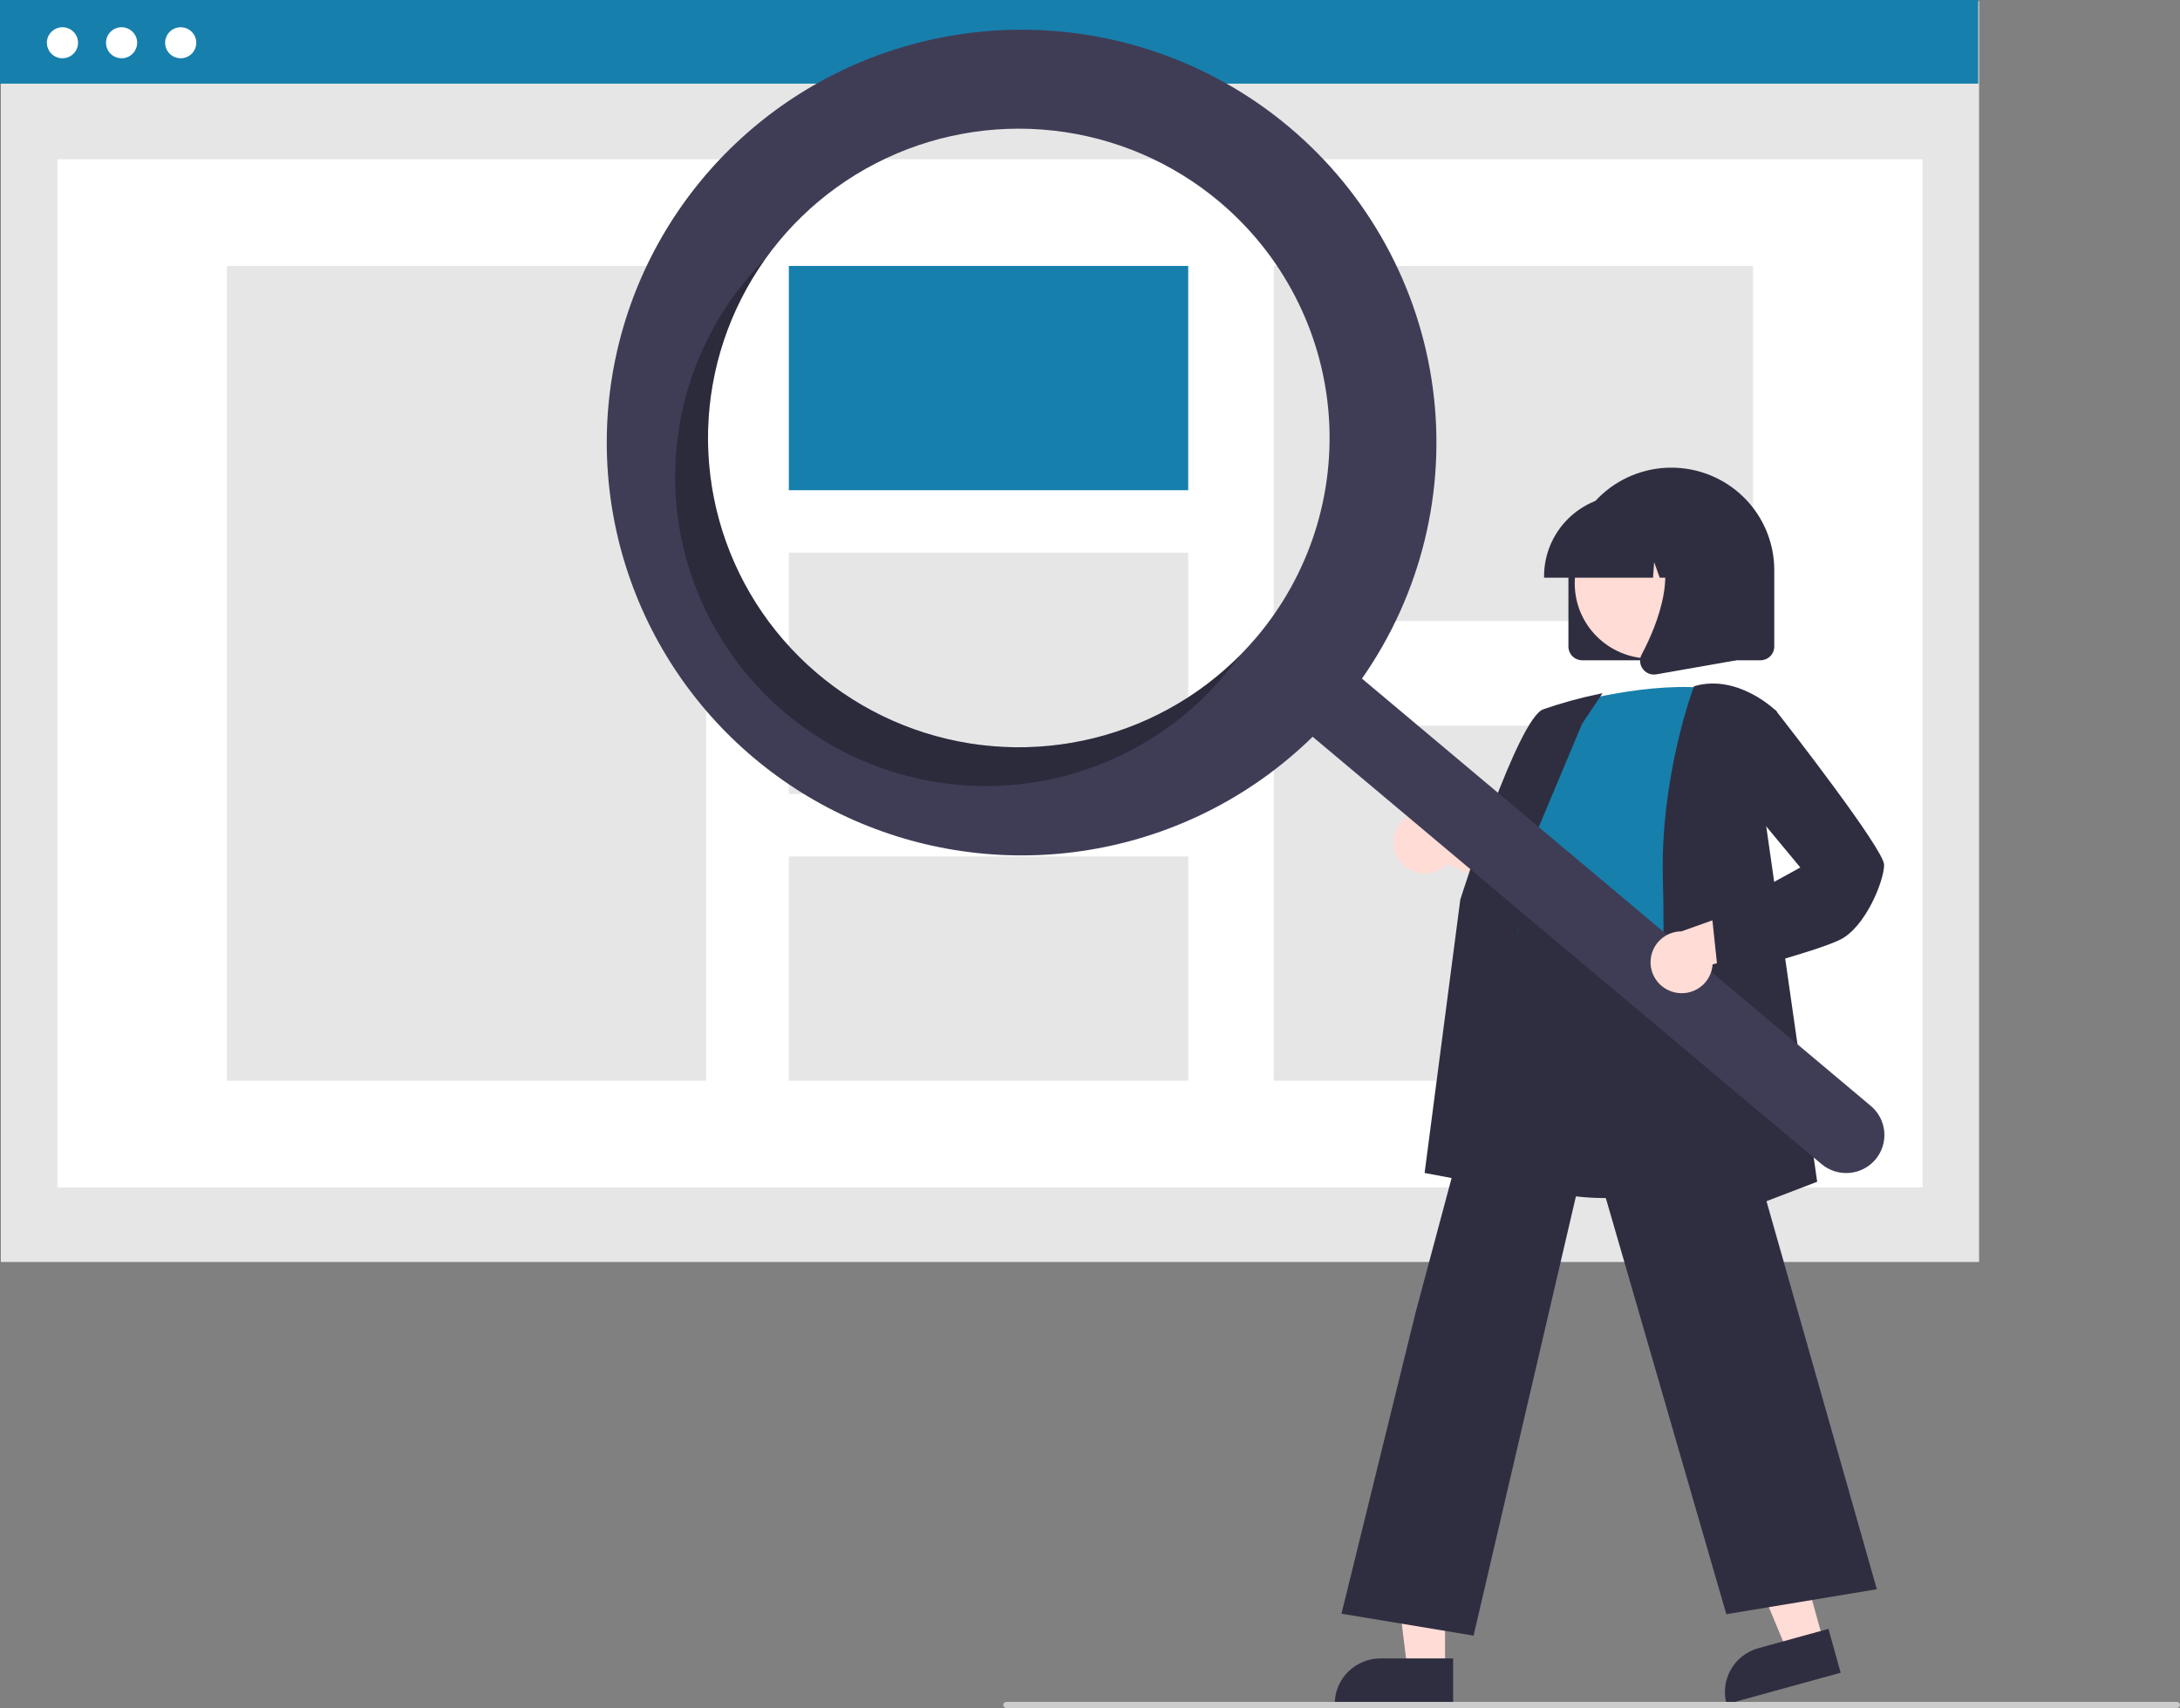 
<svg width="305" height="239" viewBox="0 0 305 239" fill="none" xmlns="http://www.w3.org/2000/svg">
<rect x="0" y="0" width="305" height="239" fill="#808080" stroke="none"/>
<g clip-path="url(#clip0_7047_1561)">
<path d="M276.889 0.156H0.118V176.588H276.889V0.156Z" fill="#E6E6E6"/>
<path d="M268.975 22.285H8.032V166.15H268.975V22.285Z" fill="white"/>
<path d="M276.771 0H0V11.704H276.771V0Z" fill="#177FAC"/>
<path d="M8.738 8.153C9.941 8.153 10.917 7.181 10.917 5.983C10.917 4.785 9.941 3.814 8.738 3.814C7.534 3.814 6.559 4.785 6.559 5.983C6.559 7.181 7.534 8.153 8.738 8.153Z" fill="white"/>
<path d="M17.01 8.153C18.213 8.153 19.189 7.181 19.189 5.983C19.189 4.785 18.213 3.814 17.01 3.814C15.806 3.814 14.831 4.785 14.831 5.983C14.831 7.181 15.806 8.153 17.01 8.153Z" fill="white"/>
<path d="M25.282 8.153C26.485 8.153 27.461 7.181 27.461 5.983C27.461 4.785 26.485 3.814 25.282 3.814C24.078 3.814 23.102 4.785 23.102 5.983C23.102 7.181 24.078 8.153 25.282 8.153Z" fill="white"/>
<path d="M98.792 37.212H31.742V151.223H98.792V37.212Z" fill="#E6E6E6"/>
<path d="M166.241 37.212H110.366V68.595H166.241V37.212Z" fill="#177FAC"/>
<path d="M166.241 77.334H110.366V111.101H166.241V77.334Z" fill="#E6E6E6"/>
<path d="M166.241 119.84H110.366V151.223H166.241V119.84Z" fill="#E6E6E6"/>
<path d="M245.264 37.212H178.215V86.897H245.264V37.212Z" fill="#E6E6E6"/>
<path d="M245.264 101.538H178.215V151.223H245.264V101.538Z" fill="#E6E6E6"/>
<path d="M219.435 90.467V79.77C219.435 75.969 220.952 72.323 223.652 69.635C226.353 66.947 230.016 65.437 233.835 65.437C237.654 65.437 241.317 66.947 244.017 69.635C246.718 72.323 248.235 75.969 248.235 79.77V90.467C248.235 90.977 248.031 91.467 247.668 91.828C247.305 92.189 246.814 92.391 246.301 92.392H221.369C220.856 92.391 220.364 92.189 220.002 91.828C219.639 91.467 219.435 90.977 219.435 90.467Z" fill="#2F2E41"/>
<path d="M255.128 229.669L250.049 231.068L242.21 212.235L249.706 210.17L255.128 229.669Z" fill="#FFDCD5"/>
<path d="M246.019 230.623L255.815 227.925L257.522 234.064L241.559 238.461C241.335 237.655 241.272 236.813 241.375 235.983C241.478 235.152 241.744 234.351 242.158 233.623C242.573 232.895 243.127 232.256 243.789 231.741C244.452 231.226 245.21 230.847 246.019 230.623Z" fill="#2F2E41"/>
<path d="M202.175 233.558H196.905L194.398 213.326H202.176L202.175 233.558Z" fill="#FFDCD5"/>
<path d="M193.141 232.059H203.305V238.429H186.742C186.742 237.592 186.907 236.764 187.229 235.991C187.55 235.218 188.022 234.516 188.616 233.925C189.21 233.333 189.916 232.864 190.692 232.544C191.468 232.224 192.301 232.059 193.141 232.059Z" fill="#2F2E41"/>
<path d="M195.821 120.484C196.197 120.99 196.68 121.407 197.235 121.707C197.791 122.006 198.406 122.181 199.037 122.218C199.668 122.256 200.299 122.155 200.886 121.923C201.474 121.691 202.003 121.334 202.437 120.877L216.446 127.149L215.172 119.305L202.064 114.552C201.244 113.878 200.203 113.526 199.14 113.564C198.077 113.602 197.065 114.027 196.295 114.758C195.525 115.489 195.052 116.476 194.965 117.532C194.877 118.587 195.182 119.638 195.821 120.484Z" fill="#FFDCD5"/>
<path d="M224.928 167.651C220.527 167.651 215.97 166.998 212.14 165.058C210.107 164.048 208.306 162.631 206.848 160.896C205.39 159.161 204.308 157.145 203.668 154.975C201.673 148.686 204.189 142.507 206.622 136.532C208.13 132.829 209.554 129.332 209.924 125.885L210.053 124.661C210.628 119.164 211.125 114.417 213.877 112.636C215.304 111.713 217.221 111.661 219.741 112.475L243.402 120.126L242.532 164.833L242.389 164.881C242.265 164.922 233.923 167.651 224.928 167.651Z" fill="#2F2E41"/>
<path d="M219.327 98.557C219.327 98.557 230.933 95.134 239.96 96.418C239.96 96.418 234.802 124.656 236.522 134.069C238.241 143.482 206.646 137.706 213.094 128.721L215.243 118.024C215.243 118.024 210.945 113.746 214.814 108.612L219.327 98.557Z" fill="#177FAC"/>
<path d="M213.618 166.803L199.314 164.134L204.308 125.88C204.644 124.812 212.38 100.575 215.894 99.264C218.445 98.37 221.054 97.648 223.703 97.105L224.211 97.003L221.343 101.286L209.924 128.521L213.618 166.803Z" fill="#2F2E41"/>
<path d="M206.165 228.87L187.683 225.804L198.055 183.65L213.488 126.001L213.641 127.025C213.653 127.101 215.095 134.632 236.488 131.291L236.676 131.261L236.728 131.444L262.585 222.38L241.526 225.874L222.319 159.527L206.165 228.87Z" fill="#2F2E41"/>
<path d="M231.781 173.962L231.793 173.639C231.806 173.279 233.077 137.539 232.653 123.165C232.227 108.742 236.918 96.252 236.965 96.128L237.003 96.028L237.107 95.998C243.177 94.272 248.442 99.423 248.495 99.475L248.569 99.549L246.84 113.744L254.24 165.361L231.781 173.962Z" fill="#2F2E41"/>
<path d="M230.876 92.143C236.707 92.143 241.434 87.438 241.434 81.634C241.434 75.831 236.707 71.126 230.876 71.126C225.045 71.126 220.318 75.831 220.318 81.634C220.318 87.438 225.045 92.143 230.876 92.143Z" fill="#FFDCD5"/>
<path d="M216.028 80.626C216.031 77.62 217.232 74.738 219.368 72.612C221.504 70.487 224.399 69.291 227.419 69.288H229.569C232.589 69.291 235.484 70.487 237.62 72.612C239.755 74.738 240.956 77.62 240.96 80.626V80.84H236.418L234.868 76.522L234.559 80.84H232.211L231.429 78.661L231.273 80.84H216.028V80.626Z" fill="#2F2E41"/>
<path d="M229.837 93.595C229.624 93.308 229.496 92.966 229.469 92.61C229.443 92.253 229.518 91.897 229.685 91.581C231.963 87.269 235.152 79.301 230.919 74.388L230.615 74.035H242.903V92.398L231.74 94.359C231.627 94.379 231.513 94.389 231.398 94.389C231.093 94.389 230.793 94.317 230.521 94.179C230.25 94.041 230.015 93.841 229.837 93.595Z" fill="#2F2E41"/>
<path d="M180.361 17.776C171.762 10.554 161.239 5.975 150.074 4.597C138.908 3.219 127.581 5.101 117.47 10.013C107.359 14.926 98.901 22.658 93.124 32.268C87.348 41.879 84.502 52.953 84.934 64.144C85.366 75.334 89.056 86.159 95.555 95.3C102.055 104.441 111.084 111.505 121.543 115.632C132.003 119.758 143.442 120.77 154.468 118.544C165.495 116.318 175.634 110.95 183.651 103.093L254.844 162.885C255.927 163.797 257.33 164.242 258.743 164.125C260.157 164.007 261.466 163.335 262.381 162.257C263.297 161.179 263.745 159.782 263.627 158.375C263.508 156.968 262.833 155.666 261.75 154.754L261.742 154.748L190.55 94.955C198.82 83.141 202.36 68.678 200.475 54.401C198.59 40.124 191.417 27.063 180.361 17.776ZM175.771 89.198C170.225 95.74 162.854 100.499 154.591 102.871C146.328 105.244 137.543 105.125 129.348 102.528C121.153 99.932 113.915 94.975 108.551 88.284C103.186 81.593 99.935 73.469 99.209 64.94C98.483 56.41 100.315 47.858 104.472 40.364C108.629 32.87 114.926 26.772 122.565 22.84C130.205 18.908 138.844 17.32 147.39 18.275C155.937 19.23 164.007 22.687 170.58 28.207C174.944 31.873 178.54 36.358 181.163 41.407C183.786 46.455 185.384 51.969 185.866 57.632C186.348 63.296 185.705 68.998 183.973 74.414C182.241 79.83 179.454 84.854 175.771 89.198Z" fill="#3F3D56"/>
<path opacity="0.3" d="M114.496 94.365C106.154 87.358 100.764 77.485 99.397 66.706C98.03 55.927 100.786 45.031 107.117 36.181C106.285 37.014 105.482 37.887 104.706 38.799C101.023 43.143 98.236 48.166 96.504 53.582C94.772 58.998 94.129 64.701 94.611 70.365C95.093 76.028 96.691 81.541 99.314 86.59C101.936 91.639 105.532 96.124 109.897 99.79C114.261 103.455 119.308 106.229 124.749 107.953C130.191 109.677 135.92 110.317 141.61 109.838C147.3 109.358 152.839 107.767 157.911 105.157C162.984 102.546 167.49 98.966 171.172 94.623C171.947 93.709 172.676 92.774 173.36 91.816C165.66 99.517 155.332 104.054 144.428 104.526C133.523 104.998 122.838 101.371 114.496 94.365Z" fill="black"/>
<path d="M234.266 138.856C234.879 139.005 235.519 139.019 236.138 138.896C236.758 138.773 237.343 138.516 237.852 138.143C238.362 137.771 238.782 137.292 239.085 136.74C239.388 136.188 239.566 135.576 239.606 134.949L254.408 130.859L248.391 125.638L235.258 130.322C234.194 130.325 233.168 130.716 232.374 131.422C231.581 132.127 231.075 133.098 230.953 134.15C230.831 135.202 231.101 136.262 231.711 137.13C232.322 137.997 233.23 138.611 234.266 138.856Z" fill="#FFDCD5"/>
<path d="M240.418 136.692L239.517 128.174L251.881 121.385L243.82 111.672L245.135 100.762L248.411 99.365L248.512 99.495C250.057 101.472 263.603 118.869 263.603 121.019C263.603 123.228 261.011 129.715 257.466 131.479C254.046 133.182 241.204 136.49 240.659 136.63L240.418 136.692Z" fill="#2F2E41"/>
<path d="M304.57 239H140.793C140.679 239 140.57 238.955 140.489 238.875C140.409 238.794 140.364 238.686 140.364 238.572C140.364 238.459 140.409 238.35 140.489 238.27C140.57 238.189 140.679 238.144 140.793 238.144H304.57C304.684 238.144 304.794 238.189 304.874 238.27C304.955 238.35 305 238.459 305 238.572C305 238.686 304.955 238.794 304.874 238.875C304.794 238.955 304.684 239 304.57 239Z" fill="#CCCCCC"/>
</g>
<defs>
<clipPath id="clip0_7047_1561">
<rect width="305" height="239" fill="white"/>
</clipPath>
</defs>
</svg>
